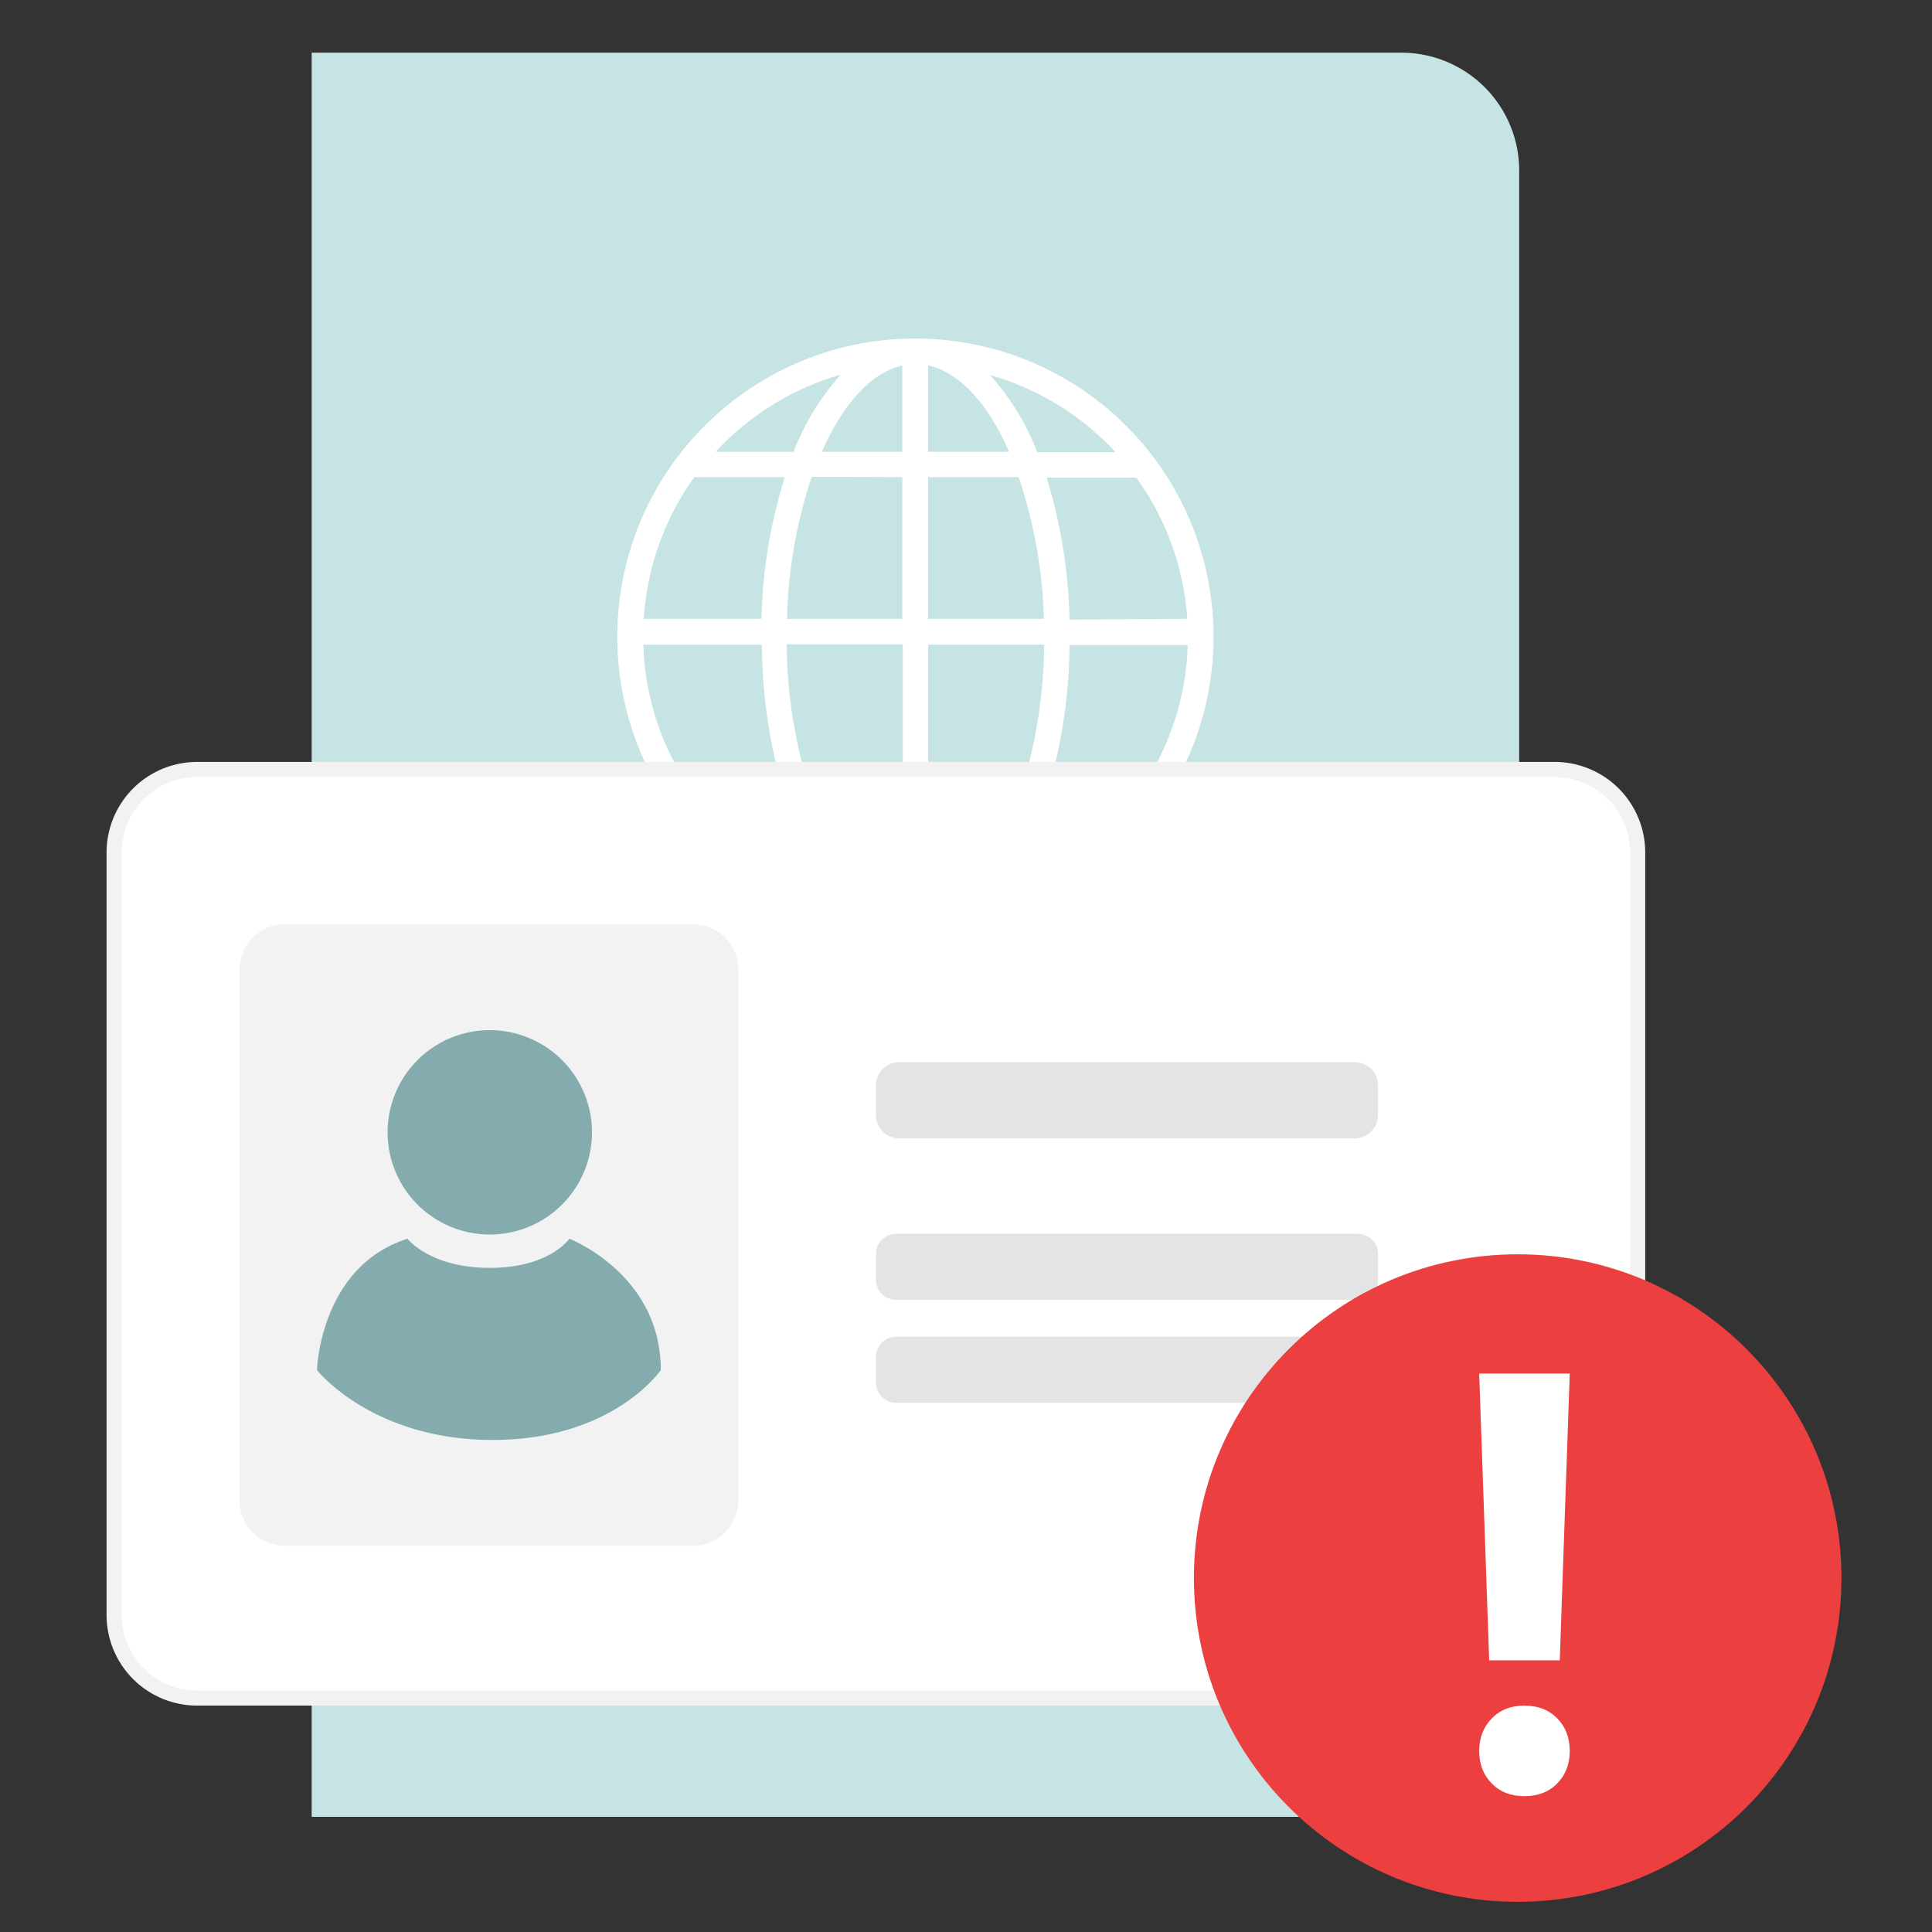 <svg width="128" height="128" fill="none" xmlns="http://www.w3.org/2000/svg"><rect width="100%" height="100%" fill="#333333" stroke="none"/><path d="M92.84 120.37H20.65V3.49h72.19a7.81 7.81 0 017.81 7.81v101.25a7.83 7.83 0 01-7.81 7.82z" fill="#C6E4E4"/><path d="M60.65 22.43c-10.907 0-19.75 8.843-19.75 19.75 0 10.908 8.843 19.75 19.75 19.75 10.908 0 19.75-8.842 19.75-19.75a19.75 19.75 0 00-19.75-19.75zm-18 20.28h7.83c.01 3.184.461 6.351 1.34 9.41h-6.2a18 18 0 01-3-9.41h.03zm18.84-12.78v-5.72c2.09.45 4 2.58 5.36 5.72h-5.36zm6 1.68A32.248 32.248 0 0169.16 41h-7.67v-9.39h6zm-7.71-7.4v5.72h-5.33c1.38-3.14 3.27-5.27 5.36-5.72h-.03zm0 7.4V41h-7.64a32.069 32.069 0 011.64-9.41l6 .02zM50.45 41h-7.8A18 18 0 0146 31.61h6A33.62 33.62 0 0050.45 41zm1.67 1.69h7.69v9.41h-6.24a33.211 33.211 0 01-1.45-9.39v-.02zm7.69 11.11v6.35c-2.23-.49-4.23-2.87-5.63-6.35h5.63zm1.68 6.35V53.8h5.63c-1.4 3.48-3.4 5.86-5.63 6.35zm0-8v-9.44h7.69a33.002 33.002 0 01-1.45 9.41l-6.24.03zm9.37-9.41h7.83a17.92 17.92 0 01-3 9.41h-6.2a34.701 34.701 0 001.37-9.44v.03zm0-1.69a34.531 34.531 0 00-1.52-9.41h5.94A18 18 0 0178.66 41l-7.8.05zm3-11.09h-5.14a16.29 16.29 0 00-3.13-5.11 18 18 0 018.29 5.08l-.02.03zm-18.15-5.14a16.288 16.288 0 00-3.13 5.11h-5.16a18 18 0 018.29-5.11zm-8.87 29h5.5a16.73 16.73 0 003.37 5.74 18.06 18.06 0 01-8.87-5.76v.02zm18.75 5.74A16.821 16.821 0 0069 53.8h5.5a18.07 18.07 0 01-8.91 5.74v.02zM87.3 78.41H34.55a4.17 4.17 0 00-4.17 4.17v2.14a4.17 4.17 0 004.17 4.17H87.3a4.17 4.17 0 004.17-4.17v-2.14a4.17 4.17 0 00-4.17-4.17z" fill="#fff"/><path d="M103.001 50.98h-89.94a5.5 5.5 0 00-5.5 5.5V107a5.5 5.5 0 005.5 5.5H103a5.5 5.5 0 005.5-5.5V56.48a5.5 5.5 0 00-5.5-5.5z" fill="#fff"/><path d="M103.001 51.48a5 5 0 015 5V107a5 5 0 01-5 5h-89.94a5 5 0 01-5-5V56.48a5 5 0 015-5H103zm0-1h-89.94a6 6 0 00-6 6V107a6 6 0 006 6H103a6 6 0 006-6V56.48a6 6 0 00-6-6z" fill="#F2F2F2"/><path d="M45.911 61.24h-27.04a3 3 0 00-3 3v35.17a3 3 0 003 3h27.04a3 3 0 003-3V64.24a3 3 0 00-3-3z" fill="#F2F2F2"/><path d="M89.751 70.37h-30.17a1.55 1.55 0 00-1.55 1.55v1.95c0 .856.694 1.55 1.55 1.55h30.17a1.55 1.55 0 001.55-1.55v-1.95a1.55 1.55 0 00-1.55-1.55zM89.951 81.74h-30.57a1.35 1.35 0 00-1.35 1.35v1.68c0 .746.605 1.35 1.35 1.35h30.57a1.35 1.35 0 001.35-1.35v-1.68a1.35 1.35 0 00-1.35-1.35zM89.951 88.56h-30.57a1.35 1.35 0 00-1.35 1.35v1.68c0 .746.605 1.35 1.35 1.35h30.57a1.35 1.35 0 001.35-1.35v-1.68a1.35 1.35 0 00-1.35-1.35z" fill="#E3E4E3"/><path d="M32.45 81.79a6.77 6.77 0 100-13.54 6.77 6.77 0 000 13.54zM27 82.07S28.48 84 32.45 84s5.27-1.93 5.27-1.93 6.06 2.33 6.06 8.7c0 0-3.14 4.63-11.14 4.63S21 90.77 21 90.77s.19-6.86 6-8.7z" fill="#84ABAE"/><path d="M100.55 126.001c11.846 0 21.45-9.604 21.45-21.45 0-11.847-9.604-21.45-21.45-21.45-11.847 0-21.45 9.603-21.45 21.45 0 11.846 9.603 21.45 21.45 21.45z" fill="#EC3F3F"/><path fill-rule="evenodd" clip-rule="evenodd" d="M103.338 110.001h-4.676l-.662-19h6l-.662 19zm-2.347 3c.904 0 1.631.282 2.182.846.551.564.827 1.285.827 2.164 0 .865-.276 1.58-.827 2.144-.551.564-1.278.846-2.182.846-.892 0-1.613-.282-2.164-.846-.552-.564-.827-1.279-.827-2.144 0-.866.275-1.584.827-2.154.55-.571 1.272-.856 2.164-.856z" fill="#fff"/></svg>